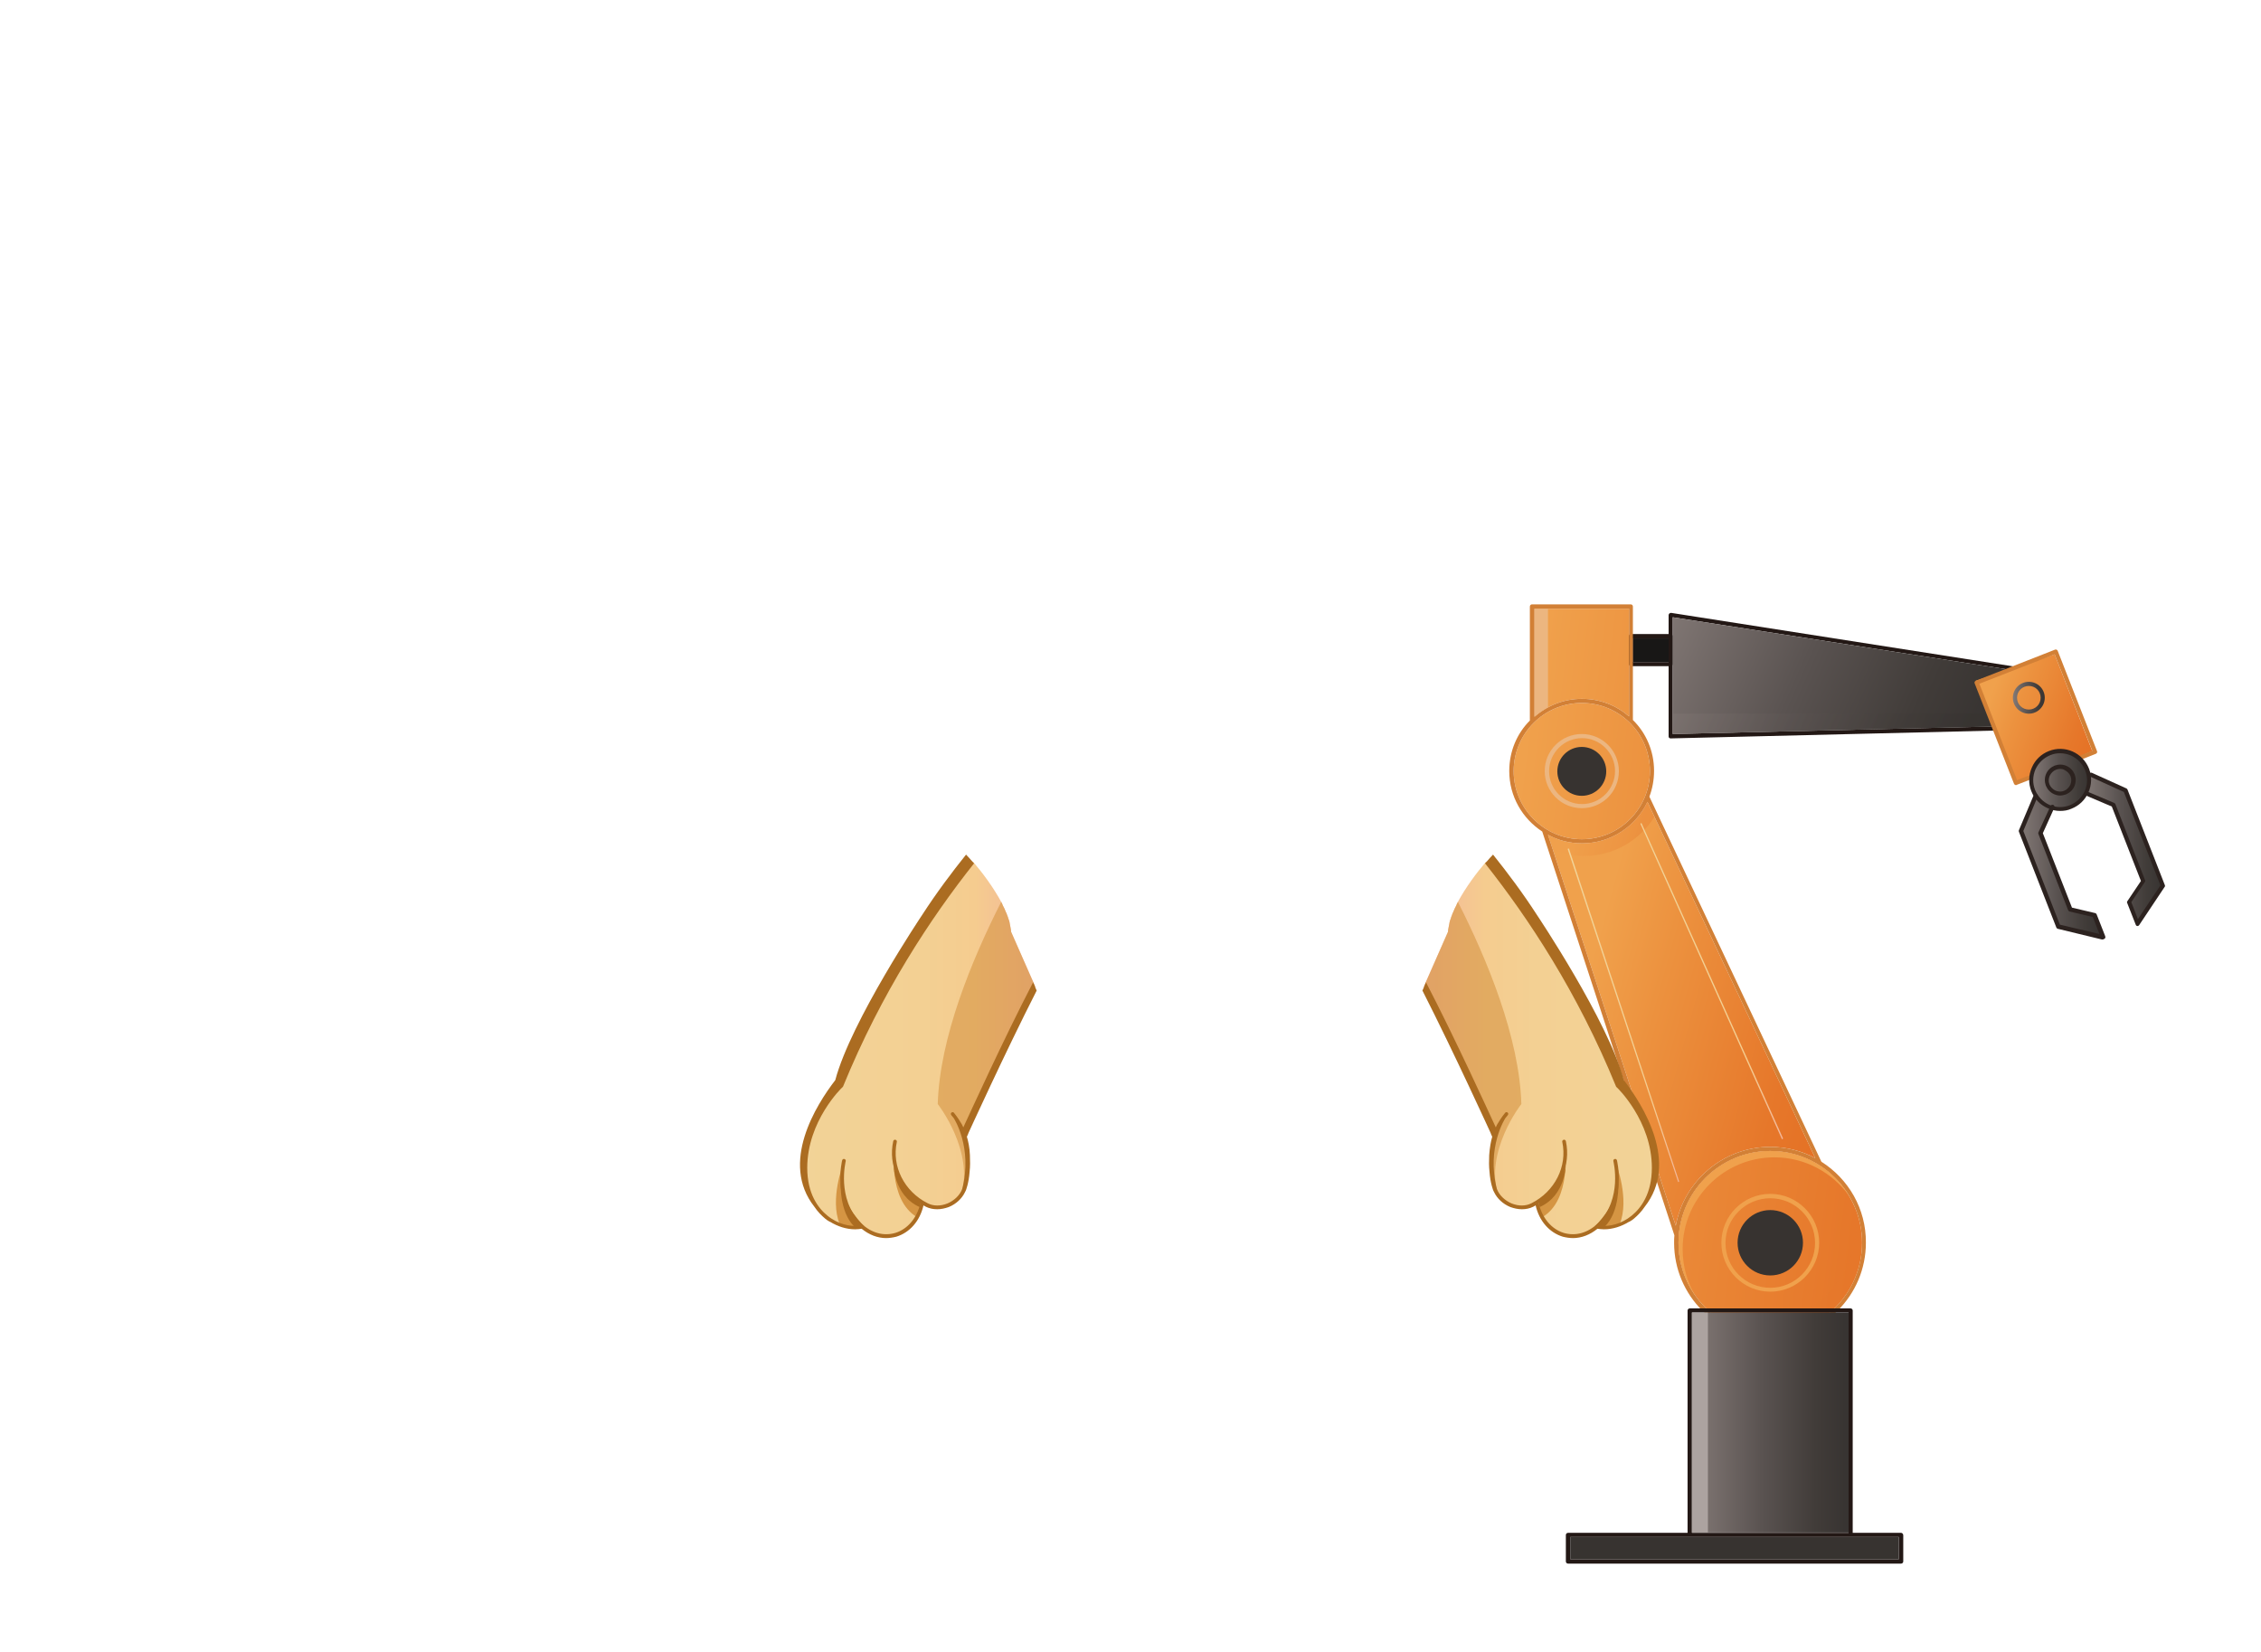 <?xml version="1.0" encoding="utf-8"?>
<!-- Generator: Adobe Illustrator 21.0.0, SVG Export Plug-In . SVG Version: 6.00 Build 0)  -->
<svg version="1.1" id="圖層_1" xmlns="http://www.w3.org/2000/svg" xmlns:xlink="http://www.w3.org/1999/xlink" x="0px" y="0px"
	 viewBox="0 0 822.9 601.4" style="enable-background:new 0 0 822.9 601.4;" xml:space="preserve">
<style type="text/css">
	.st0{fill:#231815;}
	.st1{fill:#181716;}
	.st2{fill:url(#SVGID_1_);}
	.st3{opacity:0.6;fill:url(#SVGID_2_);}
	.st4{fill:url(#SVGID_3_);}
	.st5{fill:url(#SVGID_4_);}
	.st6{fill:url(#SVGID_5_);}
	.st7{fill:url(#SVGID_6_);}
	.st8{fill:url(#SVGID_7_);}
	.st9{fill:#F0A14C;}
	.st10{fill:#D28036;}
	.st11{fill:#ECB680;}
	.st12{fill:url(#SVGID_8_);}
	.st13{fill:#373330;}
	.st14{opacity:0.3;fill:url(#SVGID_9_);}
	.st15{opacity:0.3;fill:url(#SVGID_10_);}
	.st16{fill:url(#SVGID_11_);}
	.st17{fill:#ACA3A0;}
	.st18{fill:url(#SVGID_12_);}
	.st19{fill:url(#SVGID_13_);}
	.st20{fill:url(#SVGID_14_);}
	.st21{fill:#2C221F;}
	.st22{fill:url(#SVGID_15_);}
	.st23{fill:url(#SVGID_16_);}
	.st24{fill:url(#SVGID_17_);}
	.st25{fill:#E1BE3F;}
	.st26{fill:#AB6C21;}
	.st27{opacity:0.6;fill:#E1BE3F;}
	.st28{fill:url(#SVGID_18_);}
	.st29{fill:#66411D;}
	.st30{fill:url(#SVGID_19_);}
	.st31{fill:#D9B974;}
	.st32{fill:#DCBF93;}
	.st33{fill:url(#SVGID_20_);}
	.st34{fill:url(#SVGID_21_);}
	.st35{fill:url(#SVGID_22_);}
	.st36{fill:url(#SVGID_23_);}
	.st37{fill:#8C5924;}
	.st38{fill:url(#SVGID_24_);}
	.st39{fill:url(#SVGID_25_);}
	.st40{fill:url(#SVGID_26_);}
	.st41{fill:url(#SVGID_27_);}
	.st42{fill:#F4E3A5;}
	.st43{fill:#DEB87D;}
	.st44{fill:url(#SVGID_28_);}
	.st45{fill:url(#SVGID_29_);}
	.st46{fill:#3F210F;}
	.st47{opacity:0.25;fill:#E1BE3F;}
	.st48{opacity:0.5;fill:#E1BE3F;}
	.st49{fill:#F8E5A9;}
	.st50{fill:#DDBC90;}
	.st51{opacity:0.4;fill:#E1BE3F;}
	.st52{fill:#875424;}
	.st53{fill:#3F210E;}
	.st54{fill:#C88E2C;}
	.st55{fill:#AC7327;}
	.st56{fill:#FFFFFF;}
	.st57{fill:#814323;}
	.st58{fill:#D7C6A6;}
	.st59{fill:url(#SVGID_30_);}
	.st60{fill:#4A1E0E;}
	.st61{fill:#3A1D13;}
	.st62{fill:url(#SVGID_31_);}
	.st63{fill:#EAA593;}
	.st64{fill:url(#SVGID_32_);}
	.st65{fill:url(#SVGID_33_);}
	.st66{fill:#D59543;}
	.st67{opacity:0.6;fill:#D59543;}
	.st68{fill:url(#SVGID_34_);}
</style>
<g>
	<path class="st0" d="M608,242.5h-14.4c-0.4,0-0.8-0.3-0.8-0.8v-10.1c0-0.4,0.3-0.8,0.8-0.8H608c0.4,0,0.8,0.3,0.8,0.8v10.1
		C608.8,242.2,608.5,242.5,608,242.5z M594.4,241h12.9v-8.6h-12.9V241z"/>
	<rect x="594.4" y="232.4" class="st1" width="12.9" height="8.6"/>
	<path class="st0" d="M608,268.8c-0.2,0-0.4-0.1-0.5-0.2c-0.1-0.1-0.2-0.3-0.2-0.5v-44.2c0-0.2,0.1-0.4,0.3-0.6
		c0.2-0.1,0.4-0.2,0.6-0.2L741.8,244c5.3,0.8,9.2,5.4,9.2,10.7c0,6-4.7,10.7-10.6,10.9L608,268.8C608.1,268.8,608.1,268.8,608,268.8
		z M608.8,224.7v42.5l131.6-3.1c5.1-0.1,9.2-4.2,9.2-9.4c0-4.6-3.3-8.5-7.9-9.3L608.8,224.7z"/>
	<linearGradient id="SVGID_1_" gradientUnits="userSpaceOnUse" x1="603.187" y1="224.436" x2="718.742" y2="275.399">
		<stop  offset="0" style="stop-color:#837976"/>
		<stop  offset="0.442" style="stop-color:#5A5351"/>
		<stop  offset="0.79" style="stop-color:#413C39"/>
		<stop  offset="1" style="stop-color:#373331"/>
	</linearGradient>
	<path class="st2" d="M608.8,224.7v42.5l131.6-3.1c5.1-0.1,9.2-4.2,9.2-9.4c0-4.6-3.3-8.5-7.9-9.3L608.8,224.7z"/>
	<linearGradient id="SVGID_2_" gradientUnits="userSpaceOnUse" x1="613.761" y1="237.925" x2="707.732" y2="279.368">
		<stop  offset="0" style="stop-color:#837976"/>
		<stop  offset="0.442" style="stop-color:#5A5351"/>
		<stop  offset="0.79" style="stop-color:#413C39"/>
		<stop  offset="1" style="stop-color:#373331"/>
	</linearGradient>
	<polygon class="st3" points="608.8,267.2 732.3,264.3 734.7,259.8 608.8,259.8 	"/>
	<linearGradient id="SVGID_3_" gradientUnits="userSpaceOnUse" x1="723.517" y1="256.165" x2="767.961" y2="271.276">
		<stop  offset="0" style="stop-color:#F0A14C"/>
		<stop  offset="0.256" style="stop-color:#EC913E"/>
		<stop  offset="0.72" style="stop-color:#E6772A"/>
		<stop  offset="1" style="stop-color:#E46E22"/>
	</linearGradient>
	<polygon class="st4" points="747.8,238.2 719.1,247.8 733.4,285.7 761.5,273.4 	"/>
	<linearGradient id="SVGID_4_" gradientUnits="userSpaceOnUse" x1="558.759" y1="239.107" x2="754.314" y2="263.995">
		<stop  offset="0" style="stop-color:#F0A14C"/>
		<stop  offset="0.256" style="stop-color:#EC913E"/>
		<stop  offset="0.72" style="stop-color:#E6772A"/>
		<stop  offset="1" style="stop-color:#E46E22"/>
	</linearGradient>
	<path class="st5" d="M558.5,221.6h34.4v39.2c-4.6-4-10.6-6.4-17.1-6.4c-6.6,0-12.6,2.4-17.3,6.5V221.6z"/>
	<linearGradient id="SVGID_5_" gradientUnits="userSpaceOnUse" x1="553.816" y1="277.943" x2="749.371" y2="302.832">
		<stop  offset="0" style="stop-color:#F0A14C"/>
		<stop  offset="0.256" style="stop-color:#EC913E"/>
		<stop  offset="0.72" style="stop-color:#E6772A"/>
		<stop  offset="1" style="stop-color:#E46E22"/>
	</linearGradient>
	<path class="st6" d="M550.9,280.7c0-13.7,11.1-24.8,24.8-24.8c13.7,0,24.8,11.1,24.8,24.8s-11.1,24.8-24.8,24.8
		C562.1,305.5,550.9,294.4,550.9,280.7z"/>
	<linearGradient id="SVGID_6_" gradientUnits="userSpaceOnUse" x1="575.798" y1="361.156" x2="681.131" y2="390.045">
		<stop  offset="0" style="stop-color:#F0A14C"/>
		<stop  offset="0.256" style="stop-color:#EC913E"/>
		<stop  offset="0.72" style="stop-color:#E6772A"/>
		<stop  offset="1" style="stop-color:#E46E22"/>
	</linearGradient>
	<path class="st7" d="M563.4,303.9c3.7,2,7.9,3.1,12.4,3.1c10.5,0,19.6-6.2,23.8-15.1l61.1,129.7c-4.9-2.6-10.5-4.1-16.4-4.1
		c-17.1,0-31.4,12.4-34.4,28.7L563.4,303.9z"/>
	<linearGradient id="SVGID_7_" gradientUnits="userSpaceOnUse" x1="533.404" y1="438.322" x2="728.96" y2="463.211">
		<stop  offset="0" style="stop-color:#F0A14C"/>
		<stop  offset="0.256" style="stop-color:#EC913E"/>
		<stop  offset="0.72" style="stop-color:#E6772A"/>
		<stop  offset="1" style="stop-color:#E46E22"/>
	</linearGradient>
	<path class="st8" d="M644.3,485.8c-18.4,0-33.4-15-33.4-33.4c0-18.4,15-33.4,33.4-33.4c18.4,0,33.4,15,33.4,33.4
		C677.7,470.9,662.7,485.8,644.3,485.8z"/>
	<path class="st9" d="M644.3,434.6c-9.8,0-17.8,8-17.8,17.8c0,9.8,8,17.8,17.8,17.8c9.8,0,17.8-8,17.8-17.8
		C662.1,442.6,654.1,434.6,644.3,434.6z M644.3,468.8c-9,0-16.3-7.3-16.3-16.3c0-9,7.3-16.3,16.3-16.3c9,0,16.3,7.3,16.3,16.3
		C660.6,461.4,653.3,468.8,644.3,468.8z"/>
	<path class="st10" d="M662.9,422.9l-62.6-132.9c1.1-2.9,1.7-6.1,1.7-9.4c0-7.2-2.9-13.8-7.7-18.5c0,0,0,0,0,0v-41.3
		c0-0.4-0.3-0.8-0.8-0.8h-35.9c-0.4,0-0.8,0.3-0.8,0.8v41.5c-4.7,4.7-7.5,11.2-7.5,18.4c0,9.2,4.8,17.3,12,22l48.1,147
		c-0.1,0.9-0.1,1.8-0.1,2.7c0,19.3,15.7,34.9,34.9,34.9c19.3,0,34.9-15.7,34.9-34.9C679.2,440,672.7,429.1,662.9,422.9z
		 M558.5,221.6h34.4v39.2c-4.6-4-10.6-6.4-17.1-6.4c-6.6,0-12.6,2.4-17.3,6.5V221.6z M550.9,280.7c0-13.7,11.1-24.8,24.8-24.8
		c13.7,0,24.8,11.1,24.8,24.8s-11.1,24.8-24.8,24.8C562.1,305.5,550.9,294.4,550.9,280.7z M563.4,303.9c3.7,2,7.9,3.1,12.4,3.1
		c10.5,0,19.6-6.2,23.8-15.1l61.1,129.7c-4.9-2.6-10.5-4.1-16.4-4.1c-17.1,0-31.4,12.4-34.4,28.7L563.4,303.9z M644.3,485.8
		c-18.4,0-33.4-15-33.4-33.4c0-18.4,15-33.4,33.4-33.4c18.4,0,33.4,15,33.4,33.4C677.7,470.9,662.7,485.8,644.3,485.8z"/>
	<path class="st11" d="M589.2,280.7c0-7.4-6-13.5-13.5-13.5c-7.4,0-13.5,6-13.5,13.5c0,7.4,6,13.5,13.5,13.5
		C583.2,294.2,589.2,288.2,589.2,280.7z M563.8,280.7c0-6.6,5.4-12,12-12c6.6,0,12,5.4,12,12s-5.4,12-12,12
		C569.1,292.7,563.8,287.3,563.8,280.7z"/>
	<linearGradient id="SVGID_8_" gradientUnits="userSpaceOnUse" x1="732.629" y1="253.975" x2="744.203" y2="253.975">
		<stop  offset="0" style="stop-color:#837976"/>
		<stop  offset="0.442" style="stop-color:#5A5351"/>
		<stop  offset="0.79" style="stop-color:#413C39"/>
		<stop  offset="1" style="stop-color:#373331"/>
	</linearGradient>
	<path class="st12" d="M738.4,259.8c-3.2,0-5.8-2.6-5.8-5.8c0-3.2,2.6-5.8,5.8-5.8s5.8,2.6,5.8,5.8
		C744.2,257.2,741.6,259.8,738.4,259.8z M738.4,249.7c-2.4,0-4.3,1.9-4.3,4.3c0,2.4,1.9,4.3,4.3,4.3c2.4,0,4.3-1.9,4.3-4.3
		C742.7,251.6,740.8,249.7,738.4,249.7z"/>
	<path class="st10" d="M733.7,285.8c-0.1,0-0.2,0-0.3-0.1c-0.2-0.1-0.3-0.2-0.4-0.4l-14.3-36.5c-0.2-0.4,0-0.8,0.4-1l28.8-11.3
		c0.2-0.1,0.4-0.1,0.6,0c0.2,0.1,0.3,0.2,0.4,0.4l14.3,36.5c0.2,0.4,0,0.8-0.4,1l-5.8,2.3c-0.4,0.2-0.8,0-1-0.4
		c-0.2-0.4,0-0.8,0.4-1l5.1-2l-13.7-35.1l-27.4,10.7l13.7,35.1l5-1.9c0.4-0.2,0.8,0,1,0.4c0.2,0.4,0,0.8-0.4,1l-5.7,2.2
		C733.9,285.8,733.8,285.8,733.7,285.8z"/>
	<circle class="st13" cx="575.7" cy="280.8" r="8.9"/>
	<circle class="st13" cx="644.3" cy="452.4" r="11.9"/>
	<linearGradient id="SVGID_9_" gradientUnits="userSpaceOnUse" x1="572.96" y1="298.193" x2="603.028" y2="306.439">
		<stop  offset="0" style="stop-color:#F0A14C"/>
		<stop  offset="0.256" style="stop-color:#EC913E"/>
		<stop  offset="0.72" style="stop-color:#E6772A"/>
		<stop  offset="1" style="stop-color:#E46E22"/>
	</linearGradient>
	<path class="st14" d="M599.5,291.9c-4.2,8.9-13.3,15.1-23.8,15.1c-4.5,0-8.7-1.1-12.4-3.1l1.8,5.4c3.6,1.5,7.4,2.3,11.5,2.3
		c10.7,0,20.2-5.7,25.5-14.2L599.5,291.9z"/>
	<linearGradient id="SVGID_10_" gradientUnits="userSpaceOnUse" x1="557.928" y1="450.085" x2="718.715" y2="470.549">
		<stop  offset="0" style="stop-color:#F0A14C"/>
		<stop  offset="0.256" style="stop-color:#EC913E"/>
		<stop  offset="0.72" style="stop-color:#E6772A"/>
		<stop  offset="1" style="stop-color:#E46E22"/>
	</linearGradient>
	<path class="st15" d="M675.3,440c0.3,1.8,0.4,3.6,0.4,5.5c0,19.8-16.1,35.8-35.8,35.8c-7.5,0-14.4-2.3-20.2-6.2
		c6.1,6.6,14.9,10.8,24.6,10.8c18.4,0,33.4-15,33.4-33.4C677.7,448,676.8,443.8,675.3,440z"/>
	<path class="st0" d="M691.9,558h-17.6v-80.9c0-0.4-0.3-0.8-0.8-0.8H615c-0.4,0-0.8,0.3-0.8,0.8V558h-43.5c-0.4,0-0.8,0.3-0.8,0.8
		v9.6c0,0.4,0.3,0.8,0.8,0.8h121.2c0.4,0,0.8-0.3,0.8-0.8v-9.6C692.6,558.3,692.3,558,691.9,558z M615.8,477.8h57V558h-57V477.8z
		 M691.1,567.6H571.5v-8.1H615h58.5h17.6V567.6z"/>
	<linearGradient id="SVGID_11_" gradientUnits="userSpaceOnUse" x1="615.779" y1="517.901" x2="672.776" y2="517.901">
		<stop  offset="0" style="stop-color:#837976"/>
		<stop  offset="0.442" style="stop-color:#5A5351"/>
		<stop  offset="0.79" style="stop-color:#413C39"/>
		<stop  offset="1" style="stop-color:#373331"/>
	</linearGradient>
	<rect x="615.8" y="477.8" class="st16" width="57" height="80.1"/>
	<polygon class="st13" points="691.1,567.6 571.5,567.6 571.5,559.5 615,559.5 673.5,559.5 691.1,559.5 	"/>
	<rect x="615.8" y="477.8" class="st17" width="5.8" height="80.1"/>
	<g>
		<path class="st9" d="M645.8,421.3c11.2,0,21.1,5.6,27.2,14c-5.8-9.8-16.5-16.3-28.7-16.3c-18.4,0-33.4,15-33.4,33.4
			c0,7.2,2.3,13.9,6.2,19.4c-3-5-4.7-10.8-4.7-17.1C612.4,436.3,627.4,421.3,645.8,421.3z"/>
	</g>
	<path class="st11" d="M563.4,221.6h-4.9v39.3c1.5-1.3,3.1-2.4,4.9-3.4V221.6z"/>
	<linearGradient id="SVGID_12_" gradientUnits="userSpaceOnUse" x1="735.379" y1="314.282" x2="764.823" y2="314.282">
		<stop  offset="0" style="stop-color:#837976"/>
		<stop  offset="0.442" style="stop-color:#5A5351"/>
		<stop  offset="0.79" style="stop-color:#413C39"/>
		<stop  offset="1" style="stop-color:#373331"/>
	</linearGradient>
	<polygon class="st18" points="740.7,287.5 747,293.3 742.6,303.7 753.3,331.5 762,333.6 764.8,341 749,337.1 735.4,302.7 
		741.1,289.2 	"/>
	<linearGradient id="SVGID_13_" gradientUnits="userSpaceOnUse" x1="758.795" y1="308.707" x2="787.268" y2="308.707">
		<stop  offset="0" style="stop-color:#837976"/>
		<stop  offset="0.442" style="stop-color:#5A5351"/>
		<stop  offset="0.79" style="stop-color:#413C39"/>
		<stop  offset="1" style="stop-color:#373331"/>
	</linearGradient>
	<polygon class="st19" points="760.4,281.7 773.8,288.1 787.3,322.6 777.9,335.7 774.8,328.6 779.9,320.9 769.3,293.3 758.8,288.7 	
		"/>
	<linearGradient id="SVGID_14_" gradientUnits="userSpaceOnUse" x1="739.52" y1="284.213" x2="760.568" y2="284.213">
		<stop  offset="0" style="stop-color:#837976"/>
		<stop  offset="0.442" style="stop-color:#5A5351"/>
		<stop  offset="0.79" style="stop-color:#413C39"/>
		<stop  offset="1" style="stop-color:#373331"/>
	</linearGradient>
	<circle class="st20" cx="750" cy="284.2" r="10.5"/>
	<path class="st21" d="M749.8,295.2c-1.5,0-3.1-0.3-4.5-1c-2.8-1.2-4.9-3.4-6-6.2c-1.1-2.8-1-5.9,0.2-8.6c1.2-2.8,3.4-4.9,6.2-6
		c5.8-2.3,12.3,0.6,14.6,6.4c1.1,2.8,1,5.9-0.2,8.6c-1.2,2.8-3.4,4.9-6.2,6C752.6,295,751.2,295.2,749.8,295.2z M749.8,274.2
		c-1.2,0-2.4,0.2-3.6,0.7c-2.4,1-4.3,2.8-5.4,5.2c-1,2.4-1.1,5-0.1,7.5c1,2.4,2.8,4.3,5.2,5.4c2.4,1,5,1.1,7.5,0.1
		c2.4-1,4.3-2.8,5.4-5.2c1-2.4,1.1-5,0.1-7.5l0,0c-1-2.4-2.8-4.3-5.2-5.4C752.5,274.5,751.1,274.2,749.8,274.2z"/>
	<path class="st21" d="M749.8,289.6c-0.8,0-1.5-0.2-2.2-0.5c-1.4-0.6-2.4-1.7-3-3.1c-0.5-1.4-0.5-2.9,0.1-4.3c0.6-1.4,1.7-2.4,3.1-3
		c1.4-0.5,2.9-0.5,4.3,0.1c1.4,0.6,2.4,1.7,3,3.1c0.5,1.4,0.5,2.9-0.1,4.3c-0.6,1.4-1.7,2.4-3.1,3
		C751.2,289.4,750.5,289.6,749.8,289.6z M749.8,279.9c-0.5,0-1,0.1-1.5,0.3c-1,0.4-1.8,1.2-2.3,2.2c-0.4,1-0.5,2.1-0.1,3.1
		c0.4,1,1.2,1.8,2.2,2.3c1,0.4,2.1,0.5,3.1,0.1c1-0.4,1.8-1.2,2.3-2.2c0.4-1,0.5-2.1,0.1-3.1l0,0c-0.4-1-1.2-1.8-2.2-2.3
		C750.9,280,750.4,279.9,749.8,279.9z"/>
	<path class="st21" d="M765.2,342c-0.1,0-0.1,0-0.2,0l-16.1-3.9c-0.2-0.1-0.4-0.2-0.5-0.5l-13.6-34.8c-0.1-0.2-0.1-0.4,0-0.6
		l5.4-12.8c0.2-0.4,0.6-0.6,1-0.4c0.4,0.2,0.6,0.6,0.4,1l-5.2,12.5l13.3,34.1l14.4,3.4l-2.4-6.2l-8.5-2c-0.2-0.1-0.4-0.2-0.5-0.5
		l-10.8-27.7c-0.1-0.2-0.1-0.4,0-0.6l4.4-9.6c0.2-0.4,0.6-0.5,1-0.4c0.4,0.2,0.5,0.6,0.4,1l-4.2,9.3l10.6,27.1l8.5,2
		c0.2,0.1,0.4,0.2,0.5,0.5l3.1,7.9c0.1,0.3,0.1,0.6-0.1,0.8C765.6,342,765.4,342,765.2,342z"/>
	<path class="st21" d="M778,337.1C777.9,337.1,777.9,337.1,778,337.1c-0.4,0-0.6-0.2-0.7-0.5l-3.1-7.9c-0.1-0.2-0.1-0.5,0.1-0.7
		l4.9-7.3l-10.6-27.1l-9.4-4c-0.4-0.2-0.6-0.6-0.4-1c0.2-0.4,0.6-0.6,1-0.4l9.7,4.1c0.2,0.1,0.3,0.2,0.4,0.4l10.8,27.7
		c0.1,0.2,0.1,0.5-0.1,0.7l-4.9,7.3l2.4,6.2l8.2-12.3L773,288.3l-12.3-5.6c-0.4-0.2-0.5-0.6-0.4-1c0.2-0.4,0.6-0.5,1-0.4l12.6,5.7
		c0.2,0.1,0.3,0.2,0.4,0.4l13.6,34.8c0.1,0.2,0.1,0.5-0.1,0.7l-9.2,13.8C778.5,336.9,778.2,337.1,778,337.1z"/>
	<linearGradient id="SVGID_15_" gradientUnits="userSpaceOnUse" x1="597.036" y1="357.195" x2="648.942" y2="357.195">
		<stop  offset="0" style="stop-color:#F2D397"/>
		<stop  offset="0.533" style="stop-color:#F3D093"/>
		<stop  offset="0.753" style="stop-color:#F5CC8F"/>
		<stop  offset="1" style="stop-color:#F3B699"/>
	</linearGradient>
	<path class="st22" d="M648.7,414.7c-0.1,0-0.2-0.1-0.2-0.1L597.1,300c-0.1-0.1,0-0.3,0.1-0.3c0.1-0.1,0.3,0,0.3,0.1l51.4,114.5
		c0.1,0.1,0,0.3-0.1,0.3C648.8,414.7,648.7,414.7,648.7,414.7z"/>
	<linearGradient id="SVGID_16_" gradientUnits="userSpaceOnUse" x1="570.484" y1="369.628" x2="611.115" y2="369.628">
		<stop  offset="0" style="stop-color:#F2D397"/>
		<stop  offset="0.533" style="stop-color:#F3D093"/>
		<stop  offset="0.753" style="stop-color:#F5CC8F"/>
		<stop  offset="1" style="stop-color:#F3B699"/>
	</linearGradient>
	<path class="st23" d="M610.9,430.3c-0.1,0-0.2-0.1-0.2-0.2l-40.1-120.9c0-0.1,0-0.3,0.2-0.3c0.1,0,0.3,0,0.3,0.2L611.1,430
		C611.1,430.1,611.1,430.3,610.9,430.3C610.9,430.3,610.9,430.3,610.9,430.3z"/>
</g>
<g>
	<g>
		<g>
			<linearGradient id="SVGID_17_" gradientUnits="userSpaceOnUse" x1="290.848" y1="381.78" x2="375.919" y2="381.78">
				<stop  offset="0" style="stop-color:#F2D397"/>
				<stop  offset="0.533" style="stop-color:#F3D093"/>
				<stop  offset="0.753" style="stop-color:#F5CC8F"/>
				<stop  offset="1" style="stop-color:#F3B699"/>
			</linearGradient>
			<path class="st24" d="M376.1,357.6l-8.1-18.4c0-0.5-0.1-1-0.2-1.5c0-0.2-0.1-0.3-0.1-0.5c-0.1-0.4-0.1-0.7-0.2-1.1
				c0-0.2-0.1-0.4-0.1-0.5c-0.1-0.4-0.2-0.8-0.4-1.2c0-0.1-0.1-0.3-0.1-0.4c-0.2-0.5-0.4-1.1-0.6-1.6c-0.1-0.1-0.1-0.3-0.2-0.4
				c-0.2-0.4-0.3-0.8-0.5-1.2c-0.1-0.2-0.2-0.4-0.3-0.6c-0.2-0.4-0.4-0.7-0.5-1.1c-0.1-0.2-0.2-0.4-0.3-0.6c-3-5.6-7.1-11-10.1-14.5
				c-0.1-0.1-0.2-0.2-0.3-0.4c-15.8,19.9-33.8,47.3-47.8,81.6c0,0-13,12.4-13,29.8c0,17.4,13.3,23.1,20.6,21.5v0
				c8.2,7,19.6,2.7,21.9-8.7l0.1-0.2c0.5,0.3,1,0.6,1.6,0.9c4.9,2.4,11.3-0.6,13.3-5l0,0l0,0c0.1-0.2,0.2-0.3,0.2-0.5l-0.2-0.1
				l1.6-14.1l-0.5-0.1v-3.6l-0.7-2.5c0.3-0.7,0.6-1.5,0.9-2.3l0.7-1l0.9-2.4l0.1-0.7c2.7-6.5,6.6-15.4,11.8-26
				c3.4-7,7.4-14.3,11.2-21L376.1,357.6z"/>
		</g>
		<path class="st66" d="M325.5,417.7c0,0-2.5,19.1,8.3,25.4l2-5.3C335.8,437.8,324.2,431.8,325.5,417.7z"/>
		<path class="st66" d="M306.9,423.7c0,0-5,12.8-1.3,21.9c0,0,3.4,1.3,8.4,0.9C313.9,446.5,305.3,442.1,306.9,423.7z"/>
		<path class="st26" d="M325.2,423.7c0,0-0.1,11.4,9.5,15.7l0.4-1.7C335.1,437.7,325,428.6,325.2,423.7z"/>
		<path class="st26" d="M306,430.4c0,0-0.7,10.6,5,16.2l3.5-0.3C314.5,446.4,306.9,439.3,306,430.4z"/>
		<path class="st67" d="M376.1,357.6l-8.1-18.4c0-0.5-0.1-1-0.2-1.5c0-0.2-0.1-0.3-0.1-0.5c-0.1-0.4-0.1-0.7-0.2-1.1
			c0-0.2-0.1-0.4-0.1-0.5c-0.1-0.4-0.2-0.8-0.4-1.2c0-0.1-0.1-0.3-0.1-0.4c-0.2-0.5-0.4-1.1-0.6-1.6c-0.1-0.1-0.1-0.3-0.2-0.4
			c-0.2-0.4-0.3-0.8-0.5-1.2c-0.1-0.2-0.2-0.4-0.3-0.6c-0.2-0.4-0.4-0.7-0.5-1.1c-0.1-0.2-0.2-0.4-0.3-0.6c0-0.1-0.1-0.2-0.1-0.2
			c-10.8,21.3-22.4,49.5-23.1,73.6c0,0,13.4,17,8.5,33.3c0.4-0.5,0.7-1,0.9-1.6l0,0l0,0c0.1-0.2,0.2-0.3,0.2-0.5l-0.2-0.1l1.6-14.1
			l-0.5-0.1v-3.6L351,412l1.8-2.7l1-2.5l20-43.6c0,0,1.1-1.3,2.9-4.2L376.1,357.6z"/>
		<g>
			<path class="st26" d="M351.9,413.8l0.5-1.1c0,0,0,0,0-0.1c0.2-0.4,13.2-29,24.9-52l-1.3-3l0,0c-10.8,20.8-22.7,47-25.4,52.8
				c-0.5-1.2-0.9-1.7-0.9-1.7l0,0c-1.1-1.9-2.4-3.5-2.5-3.6c-0.2-0.3-0.6-0.3-0.9-0.1c-0.3,0.2-0.3,0.6-0.1,0.9
				c0.2,0.3,0.5,0.6,0.9,1.1c0,0,7,10.6,3.1,25.8h0c-0.8,2.2-2.8,4.2-5.4,5.3c-2.5,1-5.1,1-7.2-0.1c-8.5-4.3-13.1-13.4-11.2-22.3
				c0.1-0.3-0.1-0.7-0.5-0.8c-0.3-0.1-0.7,0.1-0.8,0.5c-1.9,8.7,2.1,17.6,9.9,22.5c-1.2,5.4-4.6,9.5-9.1,10.9
				c-4.4,1.3-8.9,0-12.6-3.6c-8.9-8.9-5.5-22.4-5.5-22.5c0.1-0.3-0.1-0.7-0.5-0.8c-0.3-0.1-0.7,0.1-0.8,0.5c0,0.1-3.6,14.3,5.8,23.8
				c0,0,0,0,0,0c-3,0.3-7.3-0.5-11.2-3.7c-3.3-2.7-7.3-7.9-7.3-17.4c0-17,12.6-29.2,12.8-29.3c0.1-0.1,0.1-0.1,0.2-0.2
				c14-34.3,32-61.5,47.7-81.3c-0.1-0.1-0.1-0.2-0.2-0.2c-1.1-1.3-2.1-2.4-2.7-3c0,0,0,0,0,0c-5.2,6.5-10.7,13.8-16,22l0,0
				c0,0-25.9,38.6-31.6,60.1c-7,9.1-20.2,30.1-7.6,46.1c1.2,1.8,2.6,3.2,3.9,4.3c0.5,0.4,1,0.8,1.6,1.1c0.1,0.1,0.2,0.1,0.2,0.1
				c0,0-0.1,0-0.1-0.1c2.9,1.8,6.1,2.8,9.2,2.8c0.8,0,1.6-0.1,2.4-0.2c2.7,2.2,5.8,3.4,8.9,3.4c1.2,0,2.5-0.2,3.7-0.5
				c4.9-1.5,8.6-5.7,9.9-11.4c0.3,0.2,0.6,0.3,0.9,0.5c1.2,0.6,2.6,0.9,4.1,0.9c1.4,0,2.8-0.3,4.2-0.8c2.7-1.1,4.8-3.1,5.9-5.4h0
				c0,0,0-0.1,0.1-0.2c0.1-0.1,0.1-0.3,0.2-0.4c0,0,0,0,0,0c0,0,1.1-2.6,1.4-7c0.2-1.8,0.2-3.7,0.1-5.9
				C352.9,417.7,352.4,415.5,351.9,413.8z"/>
		</g>
	</g>
	<g>
		<g>
			
				<linearGradient id="SVGID_18_" gradientUnits="userSpaceOnUse" x1="3452.244" y1="381.78" x2="3537.315" y2="381.78" gradientTransform="matrix(-1 0 0 1 4056.439 0)">
				<stop  offset="0" style="stop-color:#F2D397"/>
				<stop  offset="0.533" style="stop-color:#F3D093"/>
				<stop  offset="0.753" style="stop-color:#F5CC8F"/>
				<stop  offset="1" style="stop-color:#F3B699"/>
			</linearGradient>
			<path class="st28" d="M518.9,357.6l8.1-18.4c0-0.5,0.1-1,0.2-1.5c0-0.2,0.1-0.3,0.1-0.5c0.1-0.4,0.1-0.7,0.2-1.1
				c0-0.2,0.1-0.4,0.1-0.5c0.1-0.4,0.2-0.8,0.4-1.2c0-0.1,0.1-0.3,0.1-0.4c0.2-0.5,0.4-1.1,0.6-1.6c0.1-0.1,0.1-0.3,0.2-0.4
				c0.2-0.4,0.3-0.8,0.5-1.2c0.1-0.2,0.2-0.4,0.3-0.6c0.2-0.4,0.4-0.7,0.5-1.1c0.1-0.2,0.2-0.4,0.3-0.6c3-5.6,7.1-11,10.1-14.5
				c0.1-0.1,0.2-0.2,0.3-0.4c15.8,19.9,33.8,47.3,47.8,81.6c0,0,13,12.4,13,29.8c0,17.4-13.3,23.1-20.6,21.5v0
				c-8.2,7-19.6,2.7-21.9-8.7l-0.1-0.2c-0.5,0.3-1,0.6-1.6,0.9c-4.9,2.4-11.3-0.6-13.3-5l0,0l0,0c-0.1-0.2-0.2-0.3-0.2-0.5l0.2-0.1
				l-1.6-14.1l0.5-0.1v-3.6l0.7-2.5c-0.3-0.7-0.6-1.5-0.9-2.3l-0.7-1l-0.9-2.4l-0.1-0.7c-2.7-6.5-6.6-15.4-11.8-26
				c-3.4-7-7.4-14.3-11.2-21L518.9,357.6z"/>
		</g>
		<path class="st66" d="M569.6,417.7c0,0,2.5,19.1-8.3,25.4l-2-5.3C559.3,437.8,570.8,431.8,569.6,417.7z"/>
		<path class="st66" d="M588.2,423.7c0,0,5,12.8,1.3,21.9c0,0-3.4,1.3-8.4,0.9C581.1,446.5,589.7,442.1,588.2,423.7z"/>
		<path class="st26" d="M569.9,423.7c0,0,0.1,11.4-9.5,15.7l-0.4-1.7C559.9,437.7,570,428.6,569.9,423.7z"/>
		<path class="st26" d="M589,430.4c0,0,0.7,10.6-5,16.2l-3.5-0.3C580.5,446.4,588.2,439.3,589,430.4z"/>
		<path class="st67" d="M518.9,357.6l8.1-18.4c0-0.5,0.1-1,0.2-1.5c0-0.2,0.1-0.3,0.1-0.5c0.1-0.4,0.1-0.7,0.2-1.1
			c0-0.2,0.1-0.4,0.1-0.5c0.1-0.4,0.2-0.8,0.4-1.2c0-0.1,0.1-0.3,0.1-0.4c0.2-0.5,0.4-1.1,0.6-1.6c0.1-0.1,0.1-0.3,0.2-0.4
			c0.2-0.4,0.3-0.8,0.5-1.2c0.1-0.2,0.2-0.4,0.3-0.6c0.2-0.4,0.4-0.7,0.5-1.1c0.1-0.2,0.2-0.4,0.3-0.6c0-0.1,0.1-0.2,0.1-0.2
			c10.8,21.3,22.4,49.5,23.1,73.6c0,0-13.4,17-8.5,33.3c-0.4-0.5-0.7-1-0.9-1.6l0,0l0,0c-0.1-0.2-0.2-0.3-0.2-0.5l0.2-0.1l-1.6-14.1
			l0.5-0.1v-3.6l0.9-3.1l-1.8-2.7l-1-2.5l-20-43.6c0,0-1.1-1.3-2.9-4.2L518.9,357.6z"/>
		<g>
			<path class="st26" d="M543.1,413.8l-0.5-1.1c0,0,0,0,0-0.1c-0.2-0.4-13.2-29-24.9-52l1.3-3l0,0c10.8,20.8,22.7,47,25.4,52.8
				c0.5-1.2,0.9-1.7,0.9-1.7l0,0c1.1-1.9,2.4-3.5,2.5-3.6c0.2-0.3,0.6-0.3,0.9-0.1c0.3,0.2,0.3,0.6,0.1,0.9
				c-0.2,0.3-0.5,0.6-0.9,1.1c0,0-7,10.6-3.1,25.8h0c0.8,2.2,2.8,4.2,5.4,5.3c2.5,1,5.1,1,7.2-0.1c8.5-4.3,13.1-13.4,11.2-22.3
				c-0.1-0.3,0.1-0.7,0.5-0.8c0.3-0.1,0.7,0.1,0.8,0.5c1.9,8.7-2.1,17.6-9.9,22.5c1.2,5.4,4.6,9.5,9.1,10.9c4.4,1.3,8.9,0,12.6-3.6
				c8.9-8.9,5.5-22.4,5.5-22.5c-0.1-0.3,0.1-0.7,0.5-0.8c0.3-0.1,0.7,0.1,0.8,0.5c0,0.1,3.6,14.3-5.8,23.8c0,0,0,0,0,0
				c3,0.3,7.3-0.5,11.2-3.7c3.3-2.7,7.3-7.9,7.3-17.4c0-17-12.6-29.2-12.8-29.3c-0.1-0.1-0.1-0.1-0.2-0.2
				c-14-34.3-32-61.5-47.7-81.3c0.1-0.1,0.1-0.2,0.2-0.2c1.1-1.3,2.1-2.4,2.7-3c0,0,0,0,0,0c5.2,6.5,10.7,13.8,16,22l0,0
				c0,0,25.9,38.6,31.6,60.1c7,9.1,20.2,30.1,7.6,46.1c-1.2,1.8-2.6,3.2-3.9,4.3c-0.5,0.4-1,0.8-1.6,1.1c-0.1,0.1-0.2,0.1-0.2,0.1
				c0,0,0.1,0,0.1-0.1c-2.9,1.8-6.1,2.8-9.2,2.8c-0.8,0-1.6-0.1-2.4-0.2c-2.7,2.2-5.8,3.4-8.9,3.4c-1.2,0-2.5-0.2-3.7-0.5
				c-4.9-1.5-8.6-5.7-9.9-11.4c-0.3,0.2-0.6,0.3-0.9,0.5c-1.2,0.6-2.6,0.9-4.1,0.9c-1.4,0-2.8-0.3-4.2-0.8c-2.7-1.1-4.8-3.1-5.9-5.4
				h0c0,0,0-0.1-0.1-0.2c-0.1-0.1-0.1-0.3-0.2-0.4c0,0,0,0,0,0c0,0-1.1-2.6-1.4-7c-0.2-1.8-0.2-3.7-0.1-5.9
				C542.2,417.7,542.6,415.5,543.1,413.8z"/>
		</g>
	</g>
</g>
</svg>
